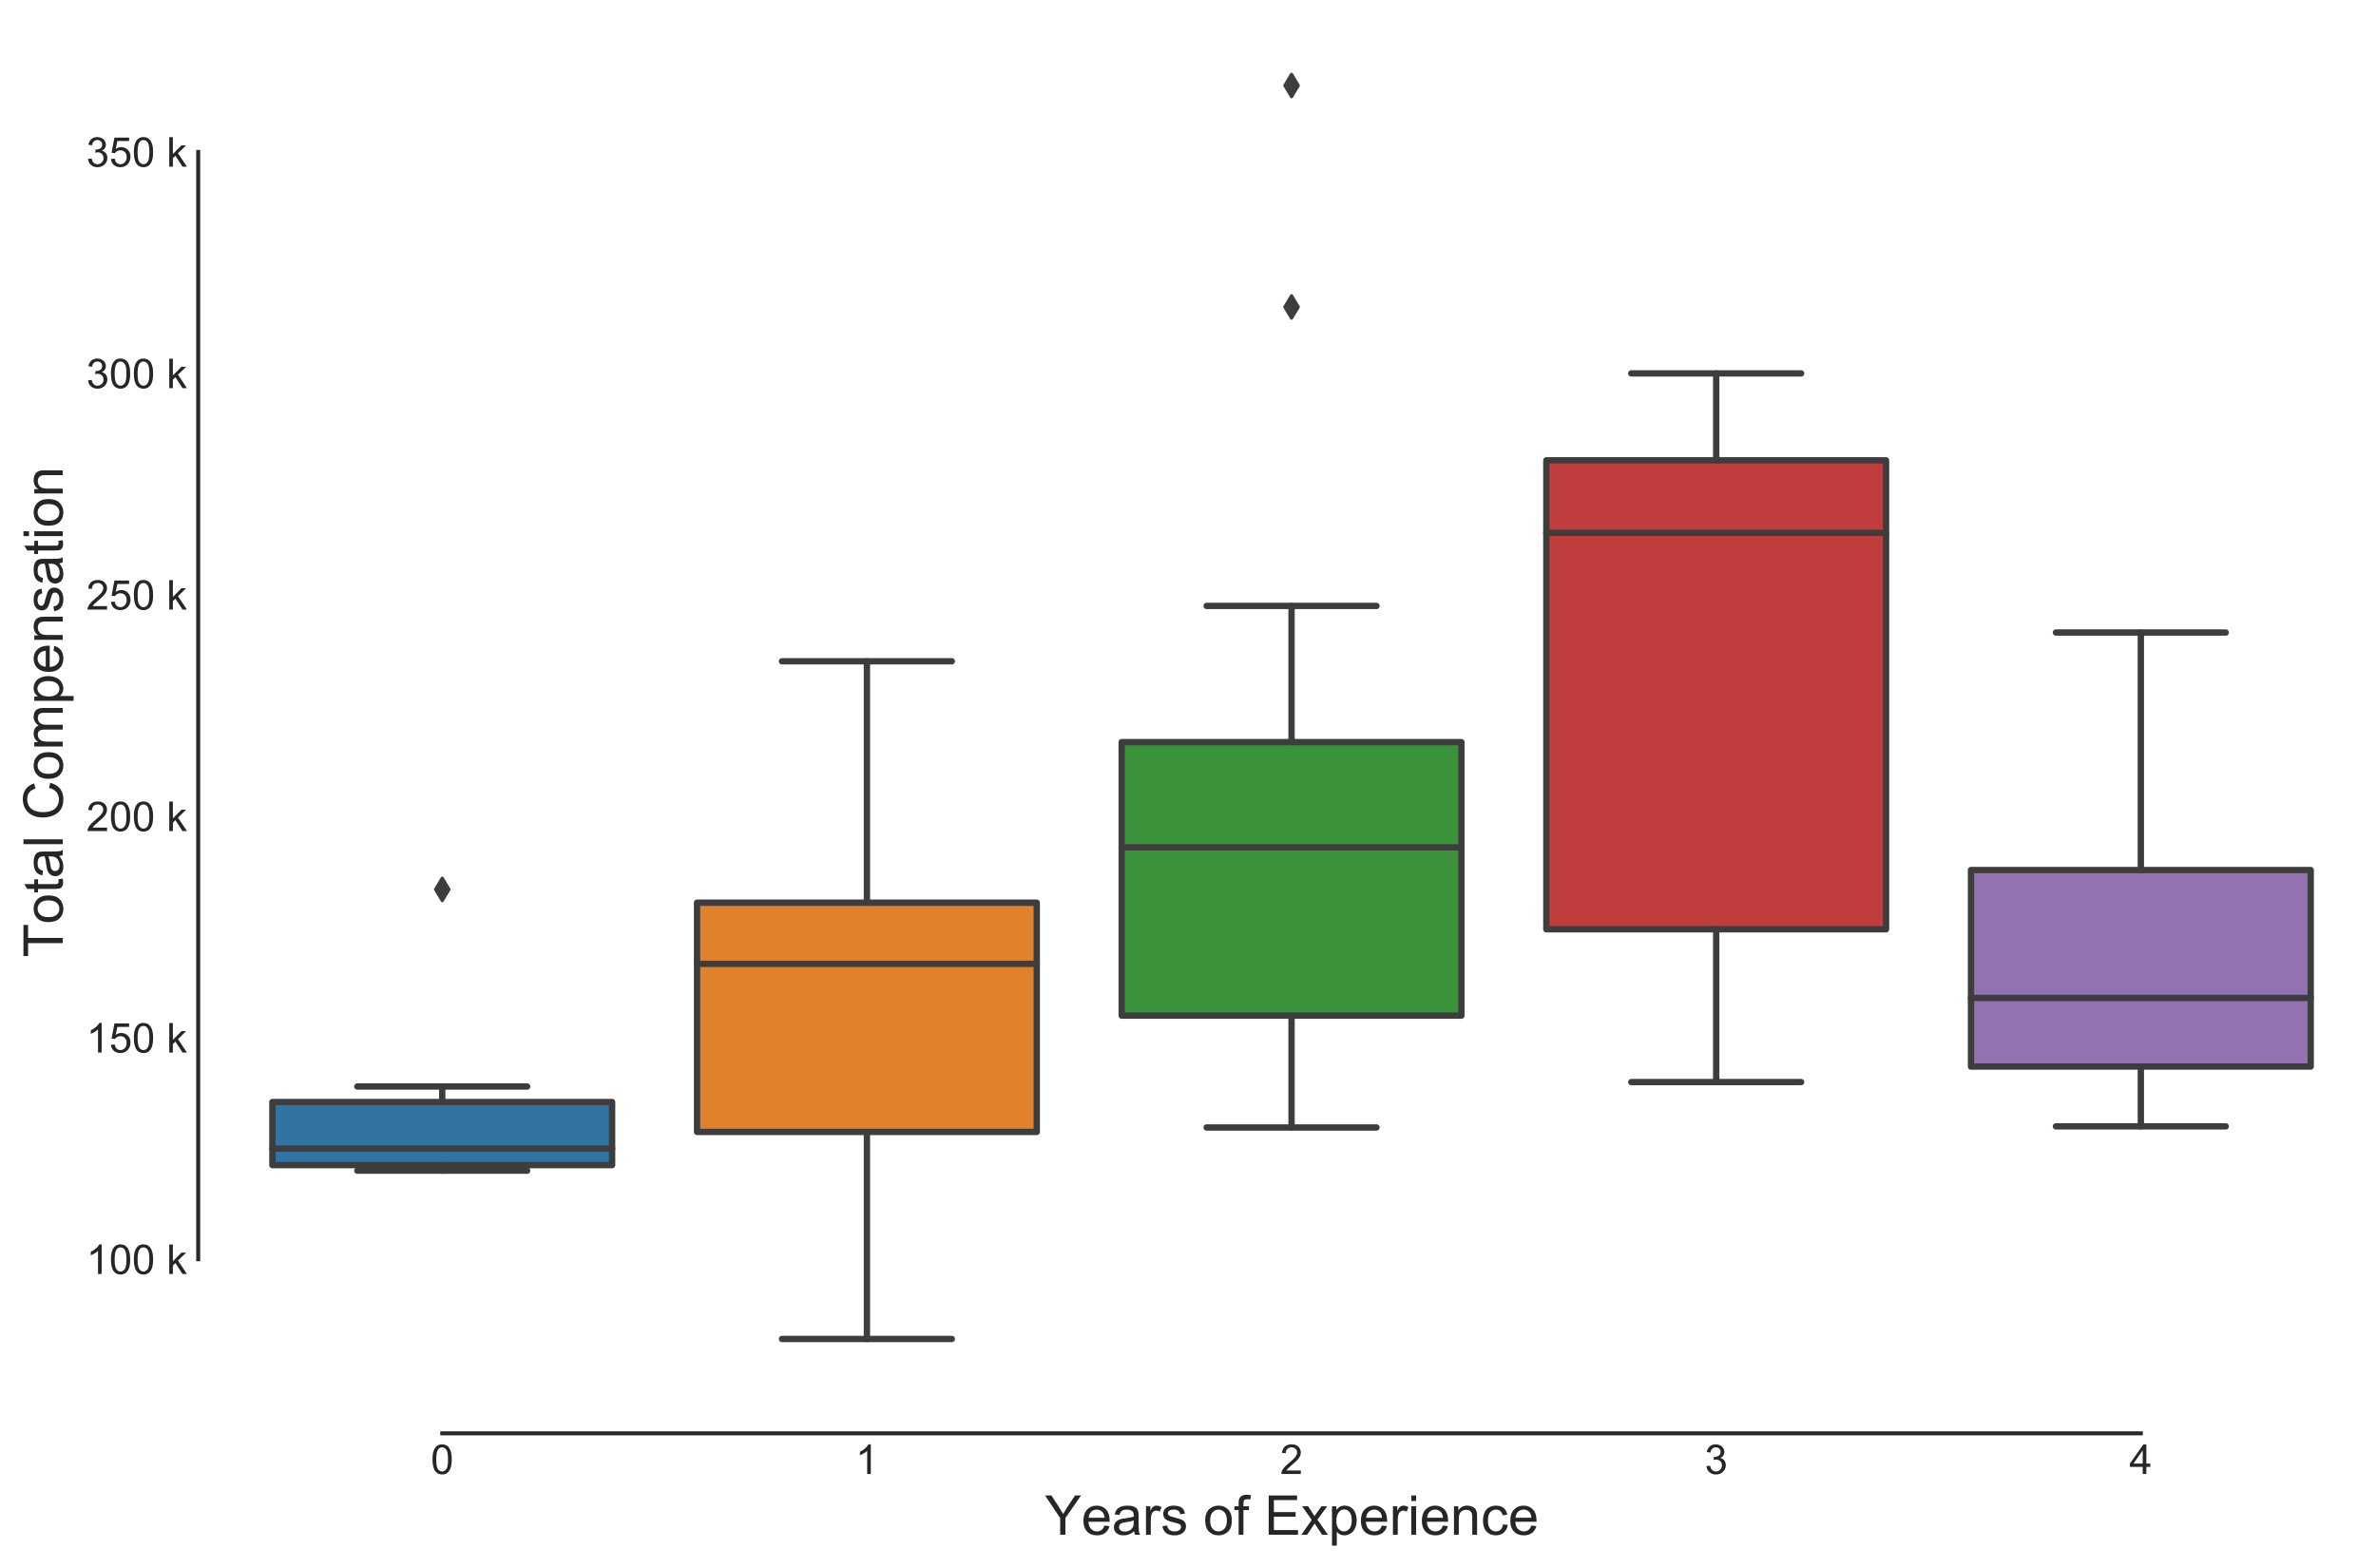 <?xml version="1.0" encoding="utf-8" standalone="no"?>
<!DOCTYPE svg PUBLIC "-//W3C//DTD SVG 1.1//EN"
  "http://www.w3.org/Graphics/SVG/1.1/DTD/svg11.dtd">
<!-- Created with matplotlib (https://matplotlib.org/) -->
<svg height="494.683pt" version="1.1" viewBox="0 0 749.313 494.683" width="749.313pt" xmlns="http://www.w3.org/2000/svg" xmlns:xlink="http://www.w3.org/1999/xlink">
 <defs>
  <style type="text/css">
*{stroke-linecap:butt;stroke-linejoin:round;}
  </style>
 </defs>
 <g id="figure_1">
  <g id="patch_1">
   <path d="M 0 494.683 
L 749.313 494.683 
L 749.313 0 
L 0 0 
z
" style="fill:#ffffff;"/>
  </g>
  <g id="axes_1">
   <g id="patch_2">
    <path d="M 72.513 442.08 
L 742.113 442.08 
L 742.113 7.2 
L 72.513 7.2 
z
" style="fill:#ffffff;"/>
   </g>
   <g id="matplotlib.axis_1">
    <g id="xtick_1">
     <g id="line2d_1"/>
     <g id="text_1">
      <!-- 0 -->
      <defs>
       <path d="M 4.156 35.297 
Q 4.156 48 6.766 55.734 
Q 9.375 63.484 14.516 67.672 
Q 19.672 71.875 27.484 71.875 
Q 33.25 71.875 37.594 69.547 
Q 41.938 67.234 44.766 62.859 
Q 47.609 58.5 49.219 52.219 
Q 50.828 45.953 50.828 35.297 
Q 50.828 22.703 48.234 14.969 
Q 45.656 7.234 40.5 3 
Q 35.359 -1.219 27.484 -1.219 
Q 17.141 -1.219 11.234 6.203 
Q 4.156 15.141 4.156 35.297 
z
M 13.188 35.297 
Q 13.188 17.672 17.312 11.828 
Q 21.438 6 27.484 6 
Q 33.547 6 37.672 11.859 
Q 41.797 17.719 41.797 35.297 
Q 41.797 52.984 37.672 58.781 
Q 33.547 64.594 27.391 64.594 
Q 21.344 64.594 17.719 59.469 
Q 13.188 52.938 13.188 35.297 
z
" id="ArialMT-48"/>
      </defs>
      <g style="fill:#262626;" transform="translate(135.858 464.885)scale(0.13 -0.13)">
       <use xlink:href="#ArialMT-48"/>
      </g>
     </g>
    </g>
    <g id="xtick_2">
     <g id="line2d_2"/>
     <g id="text_2">
      <!-- 1 -->
      <defs>
       <path d="M 37.25 0 
L 28.469 0 
L 28.469 56 
Q 25.297 52.984 20.141 49.953 
Q 14.984 46.922 10.891 45.406 
L 10.891 53.906 
Q 18.266 57.375 23.781 62.297 
Q 29.297 67.234 31.594 71.875 
L 37.25 71.875 
z
" id="ArialMT-49"/>
      </defs>
      <g style="fill:#262626;" transform="translate(269.778 464.885)scale(0.13 -0.13)">
       <use xlink:href="#ArialMT-49"/>
      </g>
     </g>
    </g>
    <g id="xtick_3">
     <g id="line2d_3"/>
     <g id="text_3">
      <!-- 2 -->
      <defs>
       <path d="M 50.344 8.453 
L 50.344 0 
L 3.031 0 
Q 2.938 3.172 4.047 6.109 
Q 5.859 10.938 9.828 15.625 
Q 13.812 20.312 21.344 26.469 
Q 33.016 36.031 37.109 41.625 
Q 41.219 47.219 41.219 52.203 
Q 41.219 57.422 37.469 61 
Q 33.734 64.594 27.734 64.594 
Q 21.391 64.594 17.578 60.781 
Q 13.766 56.984 13.719 50.25 
L 4.688 51.172 
Q 5.609 61.281 11.656 66.578 
Q 17.719 71.875 27.938 71.875 
Q 38.234 71.875 44.234 66.156 
Q 50.25 60.453 50.25 52 
Q 50.25 47.703 48.484 43.547 
Q 46.734 39.406 42.656 34.812 
Q 38.578 30.219 29.109 22.219 
Q 21.188 15.578 18.938 13.203 
Q 16.703 10.844 15.234 8.453 
z
" id="ArialMT-50"/>
      </defs>
      <g style="fill:#262626;" transform="translate(403.698 464.885)scale(0.13 -0.13)">
       <use xlink:href="#ArialMT-50"/>
      </g>
     </g>
    </g>
    <g id="xtick_4">
     <g id="line2d_4"/>
     <g id="text_4">
      <!-- 3 -->
      <defs>
       <path d="M 4.203 18.891 
L 12.984 20.062 
Q 14.5 12.594 18.141 9.297 
Q 21.781 6 27 6 
Q 33.203 6 37.469 10.297 
Q 41.75 14.594 41.75 20.953 
Q 41.75 27 37.797 30.922 
Q 33.844 34.859 27.734 34.859 
Q 25.25 34.859 21.531 33.891 
L 22.516 41.609 
Q 23.391 41.5 23.922 41.5 
Q 29.547 41.5 34.031 44.422 
Q 38.531 47.359 38.531 53.469 
Q 38.531 58.297 35.25 61.469 
Q 31.984 64.656 26.812 64.656 
Q 21.688 64.656 18.266 61.422 
Q 14.844 58.203 13.875 51.766 
L 5.078 53.328 
Q 6.688 62.156 12.391 67.016 
Q 18.109 71.875 26.609 71.875 
Q 32.469 71.875 37.391 69.359 
Q 42.328 66.844 44.938 62.5 
Q 47.562 58.156 47.562 53.266 
Q 47.562 48.641 45.062 44.828 
Q 42.578 41.016 37.703 38.766 
Q 44.047 37.312 47.562 32.688 
Q 51.078 28.078 51.078 21.141 
Q 51.078 11.766 44.234 5.25 
Q 37.406 -1.266 26.953 -1.266 
Q 17.531 -1.266 11.297 4.344 
Q 5.078 9.969 4.203 18.891 
z
" id="ArialMT-51"/>
      </defs>
      <g style="fill:#262626;" transform="translate(537.618 464.885)scale(0.13 -0.13)">
       <use xlink:href="#ArialMT-51"/>
      </g>
     </g>
    </g>
    <g id="xtick_5">
     <g id="line2d_5"/>
     <g id="text_5">
      <!-- 4 -->
      <defs>
       <path d="M 32.328 0 
L 32.328 17.141 
L 1.266 17.141 
L 1.266 25.203 
L 33.938 71.578 
L 41.109 71.578 
L 41.109 25.203 
L 50.781 25.203 
L 50.781 17.141 
L 41.109 17.141 
L 41.109 0 
z
M 32.328 25.203 
L 32.328 57.469 
L 9.906 25.203 
z
" id="ArialMT-52"/>
      </defs>
      <g style="fill:#262626;" transform="translate(671.538 464.885)scale(0.13 -0.13)">
       <use xlink:href="#ArialMT-52"/>
      </g>
     </g>
    </g>
    <g id="text_6">
     <!-- Years of Experience -->
     <defs>
      <path d="M 27.875 0 
L 27.875 30.328 
L 0.297 71.578 
L 11.812 71.578 
L 25.922 50 
Q 29.828 43.953 33.203 37.891 
Q 36.422 43.5 41.016 50.531 
L 54.891 71.578 
L 65.922 71.578 
L 37.359 30.328 
L 37.359 0 
z
" id="ArialMT-89"/>
      <path d="M 42.094 16.703 
L 51.172 15.578 
Q 49.031 7.625 43.219 3.219 
Q 37.406 -1.172 28.375 -1.172 
Q 17 -1.172 10.328 5.828 
Q 3.656 12.844 3.656 25.484 
Q 3.656 38.578 10.391 45.797 
Q 17.141 53.031 27.875 53.031 
Q 38.281 53.031 44.875 45.953 
Q 51.469 38.875 51.469 26.031 
Q 51.469 25.25 51.422 23.688 
L 12.75 23.688 
Q 13.234 15.141 17.578 10.594 
Q 21.922 6.062 28.422 6.062 
Q 33.25 6.062 36.672 8.594 
Q 40.094 11.141 42.094 16.703 
z
M 13.234 30.906 
L 42.188 30.906 
Q 41.609 37.453 38.875 40.719 
Q 34.672 45.797 27.984 45.797 
Q 21.922 45.797 17.797 41.75 
Q 13.672 37.703 13.234 30.906 
z
" id="ArialMT-101"/>
      <path d="M 40.438 6.391 
Q 35.547 2.25 31.031 0.531 
Q 26.516 -1.172 21.344 -1.172 
Q 12.797 -1.172 8.203 3 
Q 3.609 7.172 3.609 13.672 
Q 3.609 17.484 5.344 20.625 
Q 7.078 23.781 9.891 25.688 
Q 12.703 27.594 16.219 28.562 
Q 18.797 29.25 24.031 29.891 
Q 34.672 31.156 39.703 32.906 
Q 39.75 34.719 39.75 35.203 
Q 39.75 40.578 37.25 42.781 
Q 33.891 45.75 27.25 45.75 
Q 21.047 45.75 18.094 43.578 
Q 15.141 41.406 13.719 35.891 
L 5.125 37.062 
Q 6.297 42.578 8.984 45.969 
Q 11.672 49.359 16.75 51.188 
Q 21.828 53.031 28.516 53.031 
Q 35.156 53.031 39.297 51.469 
Q 43.453 49.906 45.406 47.531 
Q 47.359 45.172 48.141 41.547 
Q 48.578 39.312 48.578 33.453 
L 48.578 21.734 
Q 48.578 9.469 49.141 6.219 
Q 49.703 2.984 51.375 0 
L 42.188 0 
Q 40.828 2.734 40.438 6.391 
z
M 39.703 26.031 
Q 34.906 24.078 25.344 22.703 
Q 19.922 21.922 17.672 20.938 
Q 15.438 19.969 14.203 18.094 
Q 12.984 16.219 12.984 13.922 
Q 12.984 10.406 15.641 8.062 
Q 18.312 5.719 23.438 5.719 
Q 28.516 5.719 32.469 7.938 
Q 36.422 10.156 38.281 14.016 
Q 39.703 17 39.703 22.797 
z
" id="ArialMT-97"/>
      <path d="M 6.5 0 
L 6.5 51.859 
L 14.406 51.859 
L 14.406 44 
Q 17.438 49.516 20 51.266 
Q 22.562 53.031 25.641 53.031 
Q 30.078 53.031 34.672 50.203 
L 31.641 42.047 
Q 28.422 43.953 25.203 43.953 
Q 22.312 43.953 20.016 42.219 
Q 17.719 40.484 16.75 37.406 
Q 15.281 32.719 15.281 27.156 
L 15.281 0 
z
" id="ArialMT-114"/>
      <path d="M 3.078 15.484 
L 11.766 16.844 
Q 12.5 11.625 15.844 8.844 
Q 19.188 6.062 25.203 6.062 
Q 31.25 6.062 34.172 8.516 
Q 37.109 10.984 37.109 14.312 
Q 37.109 17.281 34.516 19 
Q 32.719 20.172 25.531 21.969 
Q 15.875 24.422 12.141 26.203 
Q 8.406 27.984 6.469 31.125 
Q 4.547 34.281 4.547 38.094 
Q 4.547 41.547 6.125 44.5 
Q 7.719 47.469 10.453 49.422 
Q 12.5 50.922 16.031 51.969 
Q 19.578 53.031 23.641 53.031 
Q 29.734 53.031 34.344 51.266 
Q 38.969 49.516 41.156 46.5 
Q 43.359 43.5 44.188 38.484 
L 35.594 37.312 
Q 35.016 41.312 32.203 43.547 
Q 29.391 45.797 24.266 45.797 
Q 18.219 45.797 15.625 43.797 
Q 13.031 41.797 13.031 39.109 
Q 13.031 37.406 14.109 36.031 
Q 15.188 34.625 17.484 33.688 
Q 18.797 33.203 25.25 31.453 
Q 34.578 28.953 38.25 27.359 
Q 41.938 25.781 44.031 22.75 
Q 46.141 19.734 46.141 15.234 
Q 46.141 10.844 43.578 6.953 
Q 41.016 3.078 36.172 0.953 
Q 31.344 -1.172 25.25 -1.172 
Q 15.141 -1.172 9.844 3.031 
Q 4.547 7.234 3.078 15.484 
z
" id="ArialMT-115"/>
      <path id="ArialMT-32"/>
      <path d="M 3.328 25.922 
Q 3.328 40.328 11.328 47.266 
Q 18.016 53.031 27.641 53.031 
Q 38.328 53.031 45.109 46.016 
Q 51.906 39.016 51.906 26.656 
Q 51.906 16.656 48.906 10.906 
Q 45.906 5.172 40.156 2 
Q 34.422 -1.172 27.641 -1.172 
Q 16.75 -1.172 10.031 5.812 
Q 3.328 12.797 3.328 25.922 
z
M 12.359 25.922 
Q 12.359 15.969 16.703 11.016 
Q 21.047 6.062 27.641 6.062 
Q 34.188 6.062 38.531 11.031 
Q 42.875 16.016 42.875 26.219 
Q 42.875 35.844 38.5 40.797 
Q 34.125 45.75 27.641 45.75 
Q 21.047 45.75 16.703 40.812 
Q 12.359 35.891 12.359 25.922 
z
" id="ArialMT-111"/>
      <path d="M 8.688 0 
L 8.688 45.016 
L 0.922 45.016 
L 0.922 51.859 
L 8.688 51.859 
L 8.688 57.375 
Q 8.688 62.594 9.625 65.141 
Q 10.891 68.562 14.078 70.672 
Q 17.281 72.797 23.047 72.797 
Q 26.766 72.797 31.25 71.922 
L 29.938 64.266 
Q 27.203 64.75 24.75 64.75 
Q 20.75 64.75 19.094 63.031 
Q 17.438 61.328 17.438 56.641 
L 17.438 51.859 
L 27.547 51.859 
L 27.547 45.016 
L 17.438 45.016 
L 17.438 0 
z
" id="ArialMT-102"/>
      <path d="M 7.906 0 
L 7.906 71.578 
L 59.672 71.578 
L 59.672 63.141 
L 17.391 63.141 
L 17.391 41.219 
L 56.984 41.219 
L 56.984 32.812 
L 17.391 32.812 
L 17.391 8.453 
L 61.328 8.453 
L 61.328 0 
z
" id="ArialMT-69"/>
      <path d="M 0.734 0 
L 19.672 26.953 
L 2.156 51.859 
L 13.141 51.859 
L 21.094 39.703 
Q 23.344 36.234 24.703 33.891 
Q 26.859 37.109 28.656 39.594 
L 37.406 51.859 
L 47.906 51.859 
L 29.984 27.438 
L 49.266 0 
L 38.484 0 
L 27.828 16.109 
L 25 20.453 
L 11.375 0 
z
" id="ArialMT-120"/>
      <path d="M 6.594 -19.875 
L 6.594 51.859 
L 14.594 51.859 
L 14.594 45.125 
Q 17.438 49.078 21 51.047 
Q 24.562 53.031 29.641 53.031 
Q 36.281 53.031 41.359 49.609 
Q 46.438 46.188 49.016 39.953 
Q 51.609 33.734 51.609 26.312 
Q 51.609 18.359 48.75 11.984 
Q 45.906 5.609 40.453 2.219 
Q 35.016 -1.172 29 -1.172 
Q 24.609 -1.172 21.109 0.688 
Q 17.625 2.547 15.375 5.375 
L 15.375 -19.875 
z
M 14.547 25.641 
Q 14.547 15.625 18.594 10.844 
Q 22.656 6.062 28.422 6.062 
Q 34.281 6.062 38.453 11.016 
Q 42.625 15.969 42.625 26.375 
Q 42.625 36.281 38.547 41.203 
Q 34.469 46.141 28.812 46.141 
Q 23.188 46.141 18.859 40.891 
Q 14.547 35.641 14.547 25.641 
z
" id="ArialMT-112"/>
      <path d="M 6.641 61.469 
L 6.641 71.578 
L 15.438 71.578 
L 15.438 61.469 
z
M 6.641 0 
L 6.641 51.859 
L 15.438 51.859 
L 15.438 0 
z
" id="ArialMT-105"/>
      <path d="M 6.594 0 
L 6.594 51.859 
L 14.5 51.859 
L 14.5 44.484 
Q 20.219 53.031 31 53.031 
Q 35.688 53.031 39.625 51.344 
Q 43.562 49.656 45.516 46.922 
Q 47.469 44.188 48.25 40.438 
Q 48.734 37.984 48.734 31.891 
L 48.734 0 
L 39.938 0 
L 39.938 31.547 
Q 39.938 36.922 38.906 39.578 
Q 37.891 42.234 35.281 43.812 
Q 32.672 45.406 29.156 45.406 
Q 23.531 45.406 19.453 41.844 
Q 15.375 38.281 15.375 28.328 
L 15.375 0 
z
" id="ArialMT-110"/>
      <path d="M 40.438 19 
L 49.078 17.875 
Q 47.656 8.938 41.812 3.875 
Q 35.984 -1.172 27.484 -1.172 
Q 16.844 -1.172 10.375 5.781 
Q 3.906 12.75 3.906 25.734 
Q 3.906 34.125 6.688 40.422 
Q 9.469 46.734 15.156 49.875 
Q 20.844 53.031 27.547 53.031 
Q 35.984 53.031 41.359 48.75 
Q 46.734 44.484 48.25 36.625 
L 39.703 35.297 
Q 38.484 40.531 35.375 43.156 
Q 32.281 45.797 27.875 45.797 
Q 21.234 45.797 17.078 41.031 
Q 12.938 36.281 12.938 25.984 
Q 12.938 15.531 16.938 10.797 
Q 20.953 6.062 27.391 6.062 
Q 32.562 6.062 36.031 9.234 
Q 39.5 12.406 40.438 19 
z
" id="ArialMT-99"/>
     </defs>
     <g style="fill:#262626;" transform="translate(329.527 484.048)scale(0.173 -0.173)">
      <use xlink:href="#ArialMT-89"/>
      <use x="66.559" xlink:href="#ArialMT-101"/>
      <use x="122.174" xlink:href="#ArialMT-97"/>
      <use x="177.789" xlink:href="#ArialMT-114"/>
      <use x="211.09" xlink:href="#ArialMT-115"/>
      <use x="261.09" xlink:href="#ArialMT-32"/>
      <use x="288.873" xlink:href="#ArialMT-111"/>
      <use x="344.488" xlink:href="#ArialMT-102"/>
      <use x="372.271" xlink:href="#ArialMT-32"/>
      <use x="400.055" xlink:href="#ArialMT-69"/>
      <use x="466.754" xlink:href="#ArialMT-120"/>
      <use x="516.754" xlink:href="#ArialMT-112"/>
      <use x="572.369" xlink:href="#ArialMT-101"/>
      <use x="627.984" xlink:href="#ArialMT-114"/>
      <use x="661.285" xlink:href="#ArialMT-105"/>
      <use x="683.502" xlink:href="#ArialMT-101"/>
      <use x="739.117" xlink:href="#ArialMT-110"/>
      <use x="794.732" xlink:href="#ArialMT-99"/>
      <use x="844.732" xlink:href="#ArialMT-101"/>
     </g>
    </g>
   </g>
   <g id="matplotlib.axis_2">
    <g id="ytick_1">
     <g id="line2d_6"/>
     <g id="text_7">
      <!-- 100 k -->
      <defs>
       <path d="M 6.641 0 
L 6.641 71.578 
L 15.438 71.578 
L 15.438 30.766 
L 36.234 51.859 
L 47.609 51.859 
L 27.781 32.625 
L 49.609 0 
L 38.766 0 
L 21.625 26.516 
L 15.438 20.562 
L 15.438 0 
z
" id="ArialMT-107"/>
      </defs>
      <g style="fill:#262626;" transform="translate(27.214 401.82)scale(0.13 -0.13)">
       <use xlink:href="#ArialMT-49"/>
       <use x="55.615" xlink:href="#ArialMT-48"/>
       <use x="111.23" xlink:href="#ArialMT-48"/>
       <use x="166.846" xlink:href="#ArialMT-32"/>
       <use x="194.629" xlink:href="#ArialMT-107"/>
      </g>
     </g>
    </g>
    <g id="ytick_2">
     <g id="line2d_7"/>
     <g id="text_8">
      <!-- 150 k -->
      <defs>
       <path d="M 4.156 18.75 
L 13.375 19.531 
Q 14.406 12.797 18.141 9.391 
Q 21.875 6 27.156 6 
Q 33.5 6 37.891 10.781 
Q 42.281 15.578 42.281 23.484 
Q 42.281 31 38.062 35.344 
Q 33.844 39.703 27 39.703 
Q 22.75 39.703 19.328 37.766 
Q 15.922 35.844 13.969 32.766 
L 5.719 33.844 
L 12.641 70.609 
L 48.25 70.609 
L 48.25 62.203 
L 19.672 62.203 
L 15.828 42.969 
Q 22.266 47.469 29.344 47.469 
Q 38.719 47.469 45.156 40.969 
Q 51.609 34.469 51.609 24.266 
Q 51.609 14.547 45.953 7.469 
Q 39.062 -1.219 27.156 -1.219 
Q 17.391 -1.219 11.203 4.25 
Q 5.031 9.719 4.156 18.75 
z
" id="ArialMT-53"/>
      </defs>
      <g style="fill:#262626;" transform="translate(27.214 331.971)scale(0.13 -0.13)">
       <use xlink:href="#ArialMT-49"/>
       <use x="55.615" xlink:href="#ArialMT-53"/>
       <use x="111.23" xlink:href="#ArialMT-48"/>
       <use x="166.846" xlink:href="#ArialMT-32"/>
       <use x="194.629" xlink:href="#ArialMT-107"/>
      </g>
     </g>
    </g>
    <g id="ytick_3">
     <g id="line2d_8"/>
     <g id="text_9">
      <!-- 200 k -->
      <g style="fill:#262626;" transform="translate(27.214 262.122)scale(0.13 -0.13)">
       <use xlink:href="#ArialMT-50"/>
       <use x="55.615" xlink:href="#ArialMT-48"/>
       <use x="111.23" xlink:href="#ArialMT-48"/>
       <use x="166.846" xlink:href="#ArialMT-32"/>
       <use x="194.629" xlink:href="#ArialMT-107"/>
      </g>
     </g>
    </g>
    <g id="ytick_4">
     <g id="line2d_9"/>
     <g id="text_10">
      <!-- 250 k -->
      <g style="fill:#262626;" transform="translate(27.214 192.273)scale(0.13 -0.13)">
       <use xlink:href="#ArialMT-50"/>
       <use x="55.615" xlink:href="#ArialMT-53"/>
       <use x="111.23" xlink:href="#ArialMT-48"/>
       <use x="166.846" xlink:href="#ArialMT-32"/>
       <use x="194.629" xlink:href="#ArialMT-107"/>
      </g>
     </g>
    </g>
    <g id="ytick_5">
     <g id="line2d_10"/>
     <g id="text_11">
      <!-- 300 k -->
      <g style="fill:#262626;" transform="translate(27.214 122.424)scale(0.13 -0.13)">
       <use xlink:href="#ArialMT-51"/>
       <use x="55.615" xlink:href="#ArialMT-48"/>
       <use x="111.23" xlink:href="#ArialMT-48"/>
       <use x="166.846" xlink:href="#ArialMT-32"/>
       <use x="194.629" xlink:href="#ArialMT-107"/>
      </g>
     </g>
    </g>
    <g id="ytick_6">
     <g id="line2d_11"/>
     <g id="text_12">
      <!-- 350 k -->
      <g style="fill:#262626;" transform="translate(27.214 52.575)scale(0.13 -0.13)">
       <use xlink:href="#ArialMT-51"/>
       <use x="55.615" xlink:href="#ArialMT-53"/>
       <use x="111.23" xlink:href="#ArialMT-48"/>
       <use x="166.846" xlink:href="#ArialMT-32"/>
       <use x="194.629" xlink:href="#ArialMT-107"/>
      </g>
     </g>
    </g>
    <g id="text_13">
     <!-- Total Compensation -->
     <defs>
      <path d="M 25.922 0 
L 25.922 63.141 
L 2.344 63.141 
L 2.344 71.578 
L 59.078 71.578 
L 59.078 63.141 
L 35.406 63.141 
L 35.406 0 
z
" id="ArialMT-84"/>
      <path d="M 25.781 7.859 
L 27.047 0.094 
Q 23.344 -0.688 20.406 -0.688 
Q 15.625 -0.688 12.984 0.828 
Q 10.359 2.344 9.281 4.812 
Q 8.203 7.281 8.203 15.188 
L 8.203 45.016 
L 1.766 45.016 
L 1.766 51.859 
L 8.203 51.859 
L 8.203 64.703 
L 16.938 69.969 
L 16.938 51.859 
L 25.781 51.859 
L 25.781 45.016 
L 16.938 45.016 
L 16.938 14.703 
Q 16.938 10.938 17.406 9.859 
Q 17.875 8.797 18.922 8.156 
Q 19.969 7.516 21.922 7.516 
Q 23.391 7.516 25.781 7.859 
z
" id="ArialMT-116"/>
      <path d="M 6.391 0 
L 6.391 71.578 
L 15.188 71.578 
L 15.188 0 
z
" id="ArialMT-108"/>
      <path d="M 58.797 25.094 
L 68.266 22.703 
Q 65.281 11.031 57.547 4.906 
Q 49.812 -1.219 38.625 -1.219 
Q 27.047 -1.219 19.797 3.484 
Q 12.547 8.203 8.766 17.141 
Q 4.984 26.078 4.984 36.328 
Q 4.984 47.516 9.25 55.828 
Q 13.531 64.156 21.406 68.469 
Q 29.297 72.797 38.766 72.797 
Q 49.516 72.797 56.828 67.328 
Q 64.156 61.859 67.047 51.953 
L 57.719 49.75 
Q 55.219 57.562 50.484 61.125 
Q 45.75 64.703 38.578 64.703 
Q 30.328 64.703 24.781 60.734 
Q 19.234 56.781 16.984 50.109 
Q 14.75 43.453 14.75 36.375 
Q 14.75 27.25 17.406 20.438 
Q 20.062 13.625 25.672 10.25 
Q 31.297 6.891 37.844 6.891 
Q 45.797 6.891 51.312 11.469 
Q 56.844 16.062 58.797 25.094 
z
" id="ArialMT-67"/>
      <path d="M 6.594 0 
L 6.594 51.859 
L 14.453 51.859 
L 14.453 44.578 
Q 16.891 48.391 20.938 50.703 
Q 25 53.031 30.172 53.031 
Q 35.938 53.031 39.625 50.641 
Q 43.312 48.25 44.828 43.953 
Q 50.984 53.031 60.844 53.031 
Q 68.562 53.031 72.703 48.75 
Q 76.859 44.484 76.859 35.594 
L 76.859 0 
L 68.109 0 
L 68.109 32.672 
Q 68.109 37.938 67.25 40.25 
Q 66.406 42.578 64.156 43.984 
Q 61.922 45.406 58.891 45.406 
Q 53.422 45.406 49.797 41.766 
Q 46.188 38.141 46.188 30.125 
L 46.188 0 
L 37.406 0 
L 37.406 33.688 
Q 37.406 39.547 35.25 42.469 
Q 33.109 45.406 28.219 45.406 
Q 24.516 45.406 21.359 43.453 
Q 18.219 41.5 16.797 37.734 
Q 15.375 33.984 15.375 26.906 
L 15.375 0 
z
" id="ArialMT-109"/>
     </defs>
     <g style="fill:#262626;" transform="translate(19.779 301.941)rotate(-90)scale(0.173 -0.173)">
      <use xlink:href="#ArialMT-84"/>
      <use x="60.912" xlink:href="#ArialMT-111"/>
      <use x="116.527" xlink:href="#ArialMT-116"/>
      <use x="144.311" xlink:href="#ArialMT-97"/>
      <use x="199.926" xlink:href="#ArialMT-108"/>
      <use x="222.143" xlink:href="#ArialMT-32"/>
      <use x="249.926" xlink:href="#ArialMT-67"/>
      <use x="322.143" xlink:href="#ArialMT-111"/>
      <use x="377.758" xlink:href="#ArialMT-109"/>
      <use x="461.059" xlink:href="#ArialMT-112"/>
      <use x="516.674" xlink:href="#ArialMT-101"/>
      <use x="572.289" xlink:href="#ArialMT-110"/>
      <use x="627.904" xlink:href="#ArialMT-115"/>
      <use x="677.904" xlink:href="#ArialMT-97"/>
      <use x="733.52" xlink:href="#ArialMT-116"/>
      <use x="761.303" xlink:href="#ArialMT-105"/>
      <use x="783.52" xlink:href="#ArialMT-111"/>
      <use x="839.135" xlink:href="#ArialMT-110"/>
     </g>
    </g>
   </g>
   <g id="patch_3">
    <path clip-path="url(#p761df48c77)" d="M 85.905 367.481 
L 193.041 367.481 
L 193.041 347.574 
L 85.905 347.574 
L 85.905 367.481 
z
" style="fill:#3274a1;stroke:#3d3d3d;stroke-linejoin:miter;stroke-width:2;"/>
   </g>
   <g id="patch_4">
    <path clip-path="url(#p761df48c77)" d="M 219.825 357.004 
L 326.961 357.004 
L 326.961 284.71 
L 219.825 284.71 
L 219.825 357.004 
z
" style="fill:#e1812c;stroke:#3d3d3d;stroke-linejoin:miter;stroke-width:2;"/>
   </g>
   <g id="patch_5">
    <path clip-path="url(#p761df48c77)" d="M 353.745 320.333 
L 460.881 320.333 
L 460.881 234.07 
L 353.745 234.07 
L 353.745 320.333 
z
" style="fill:#3a923a;stroke:#3d3d3d;stroke-linejoin:miter;stroke-width:2;"/>
   </g>
   <g id="patch_6">
    <path clip-path="url(#p761df48c77)" d="M 487.665 293.092 
L 594.801 293.092 
L 594.801 145.187 
L 487.665 145.187 
L 487.665 293.092 
z
" style="fill:#c03d3e;stroke:#3d3d3d;stroke-linejoin:miter;stroke-width:2;"/>
   </g>
   <g id="patch_7">
    <path clip-path="url(#p761df48c77)" d="M 621.585 336.398 
L 728.721 336.398 
L 728.721 274.407 
L 621.585 274.407 
L 621.585 336.398 
z
" style="fill:#9372b2;stroke:#3d3d3d;stroke-linejoin:miter;stroke-width:2;"/>
   </g>
   <g id="line2d_12">
    <path clip-path="url(#p761df48c77)" d="M 139.473 367.481 
L 139.473 369.227 
" style="fill:none;stroke:#3d3d3d;stroke-linecap:round;stroke-width:2;"/>
   </g>
   <g id="line2d_13">
    <path clip-path="url(#p761df48c77)" d="M 139.473 347.574 
L 139.473 342.685 
" style="fill:none;stroke:#3d3d3d;stroke-linecap:round;stroke-width:2;"/>
   </g>
   <g id="line2d_14">
    <path clip-path="url(#p761df48c77)" d="M 112.689 369.227 
L 166.257 369.227 
" style="fill:none;stroke:#3d3d3d;stroke-linecap:round;stroke-width:2;"/>
   </g>
   <g id="line2d_15">
    <path clip-path="url(#p761df48c77)" d="M 112.689 342.685 
L 166.257 342.685 
" style="fill:none;stroke:#3d3d3d;stroke-linecap:round;stroke-width:2;"/>
   </g>
   <g id="line2d_16">
    <defs>
     <path d="M -0 3.536 
L 2.121 0 
L -0 -3.536 
L -2.121 -0 
z
" id="m4ee9508cd1" style="stroke:#3d3d3d;stroke-linejoin:miter;"/>
    </defs>
    <g clip-path="url(#p761df48c77)">
     <use style="fill:#3d3d3d;stroke:#3d3d3d;stroke-linejoin:miter;" x="139.473" xlink:href="#m4ee9508cd1" y="280.519"/>
    </g>
   </g>
   <g id="line2d_17">
    <path clip-path="url(#p761df48c77)" d="M 273.393 357.004 
L 273.393 422.313 
" style="fill:none;stroke:#3d3d3d;stroke-linecap:round;stroke-width:2;"/>
   </g>
   <g id="line2d_18">
    <path clip-path="url(#p761df48c77)" d="M 273.393 284.71 
L 273.393 208.575 
" style="fill:none;stroke:#3d3d3d;stroke-linecap:round;stroke-width:2;"/>
   </g>
   <g id="line2d_19">
    <path clip-path="url(#p761df48c77)" d="M 246.609 422.313 
L 300.177 422.313 
" style="fill:none;stroke:#3d3d3d;stroke-linecap:round;stroke-width:2;"/>
   </g>
   <g id="line2d_20">
    <path clip-path="url(#p761df48c77)" d="M 246.609 208.575 
L 300.177 208.575 
" style="fill:none;stroke:#3d3d3d;stroke-linecap:round;stroke-width:2;"/>
   </g>
   <g id="line2d_21"/>
   <g id="line2d_22">
    <path clip-path="url(#p761df48c77)" d="M 407.313 320.333 
L 407.313 355.607 
" style="fill:none;stroke:#3d3d3d;stroke-linecap:round;stroke-width:2;"/>
   </g>
   <g id="line2d_23">
    <path clip-path="url(#p761df48c77)" d="M 407.313 234.07 
L 407.313 191.112 
" style="fill:none;stroke:#3d3d3d;stroke-linecap:round;stroke-width:2;"/>
   </g>
   <g id="line2d_24">
    <path clip-path="url(#p761df48c77)" d="M 380.529 355.607 
L 434.097 355.607 
" style="fill:none;stroke:#3d3d3d;stroke-linecap:round;stroke-width:2;"/>
   </g>
   <g id="line2d_25">
    <path clip-path="url(#p761df48c77)" d="M 380.529 191.112 
L 434.097 191.112 
" style="fill:none;stroke:#3d3d3d;stroke-linecap:round;stroke-width:2;"/>
   </g>
   <g id="line2d_26">
    <g clip-path="url(#p761df48c77)">
     <use style="fill:#3d3d3d;stroke:#3d3d3d;stroke-linejoin:miter;" x="407.313" xlink:href="#m4ee9508cd1" y="96.816"/>
     <use style="fill:#3d3d3d;stroke:#3d3d3d;stroke-linejoin:miter;" x="407.313" xlink:href="#m4ee9508cd1" y="26.967"/>
    </g>
   </g>
   <g id="line2d_27">
    <path clip-path="url(#p761df48c77)" d="M 541.233 293.092 
L 541.233 341.288 
" style="fill:none;stroke:#3d3d3d;stroke-linecap:round;stroke-width:2;"/>
   </g>
   <g id="line2d_28">
    <path clip-path="url(#p761df48c77)" d="M 541.233 145.187 
L 541.233 117.771 
" style="fill:none;stroke:#3d3d3d;stroke-linecap:round;stroke-width:2;"/>
   </g>
   <g id="line2d_29">
    <path clip-path="url(#p761df48c77)" d="M 514.449 341.288 
L 568.017 341.288 
" style="fill:none;stroke:#3d3d3d;stroke-linecap:round;stroke-width:2;"/>
   </g>
   <g id="line2d_30">
    <path clip-path="url(#p761df48c77)" d="M 514.449 117.771 
L 568.017 117.771 
" style="fill:none;stroke:#3d3d3d;stroke-linecap:round;stroke-width:2;"/>
   </g>
   <g id="line2d_31"/>
   <g id="line2d_32">
    <path clip-path="url(#p761df48c77)" d="M 675.153 336.398 
L 675.153 355.258 
" style="fill:none;stroke:#3d3d3d;stroke-linecap:round;stroke-width:2;"/>
   </g>
   <g id="line2d_33">
    <path clip-path="url(#p761df48c77)" d="M 675.153 274.407 
L 675.153 199.494 
" style="fill:none;stroke:#3d3d3d;stroke-linecap:round;stroke-width:2;"/>
   </g>
   <g id="line2d_34">
    <path clip-path="url(#p761df48c77)" d="M 648.369 355.258 
L 701.937 355.258 
" style="fill:none;stroke:#3d3d3d;stroke-linecap:round;stroke-width:2;"/>
   </g>
   <g id="line2d_35">
    <path clip-path="url(#p761df48c77)" d="M 648.369 199.494 
L 701.937 199.494 
" style="fill:none;stroke:#3d3d3d;stroke-linecap:round;stroke-width:2;"/>
   </g>
   <g id="line2d_36"/>
   <g id="line2d_37">
    <path clip-path="url(#p761df48c77)" d="M 85.905 362.243 
L 193.041 362.243 
" style="fill:none;stroke:#3d3d3d;stroke-linecap:round;stroke-width:2;"/>
   </g>
   <g id="line2d_38">
    <path clip-path="url(#p761df48c77)" d="M 219.825 304.006 
L 326.961 304.006 
" style="fill:none;stroke:#3d3d3d;stroke-linecap:round;stroke-width:2;"/>
   </g>
   <g id="line2d_39">
    <path clip-path="url(#p761df48c77)" d="M 353.745 267.248 
L 460.881 267.248 
" style="fill:none;stroke:#3d3d3d;stroke-linecap:round;stroke-width:2;"/>
   </g>
   <g id="line2d_40">
    <path clip-path="url(#p761df48c77)" d="M 487.665 168.062 
L 594.801 168.062 
" style="fill:none;stroke:#3d3d3d;stroke-linecap:round;stroke-width:2;"/>
   </g>
   <g id="line2d_41">
    <path clip-path="url(#p761df48c77)" d="M 621.585 314.745 
L 728.721 314.745 
" style="fill:none;stroke:#3d3d3d;stroke-linecap:round;stroke-width:2;"/>
   </g>
   <g id="patch_8">
    <path d="M 62.513 397.167 
L 62.513 47.922 
" style="fill:none;stroke:#262626;stroke-linecap:square;stroke-linejoin:miter;stroke-width:1.25;"/>
   </g>
   <g id="patch_9">
    <path d="M 139.473 452.08 
L 675.153 452.08 
" style="fill:none;stroke:#262626;stroke-linecap:square;stroke-linejoin:miter;stroke-width:1.25;"/>
   </g>
  </g>
 </g>
 <defs>
  <clipPath id="p761df48c77">
   <rect height="434.88" width="669.6" x="72.513" y="7.2"/>
  </clipPath>
 </defs>
</svg>
